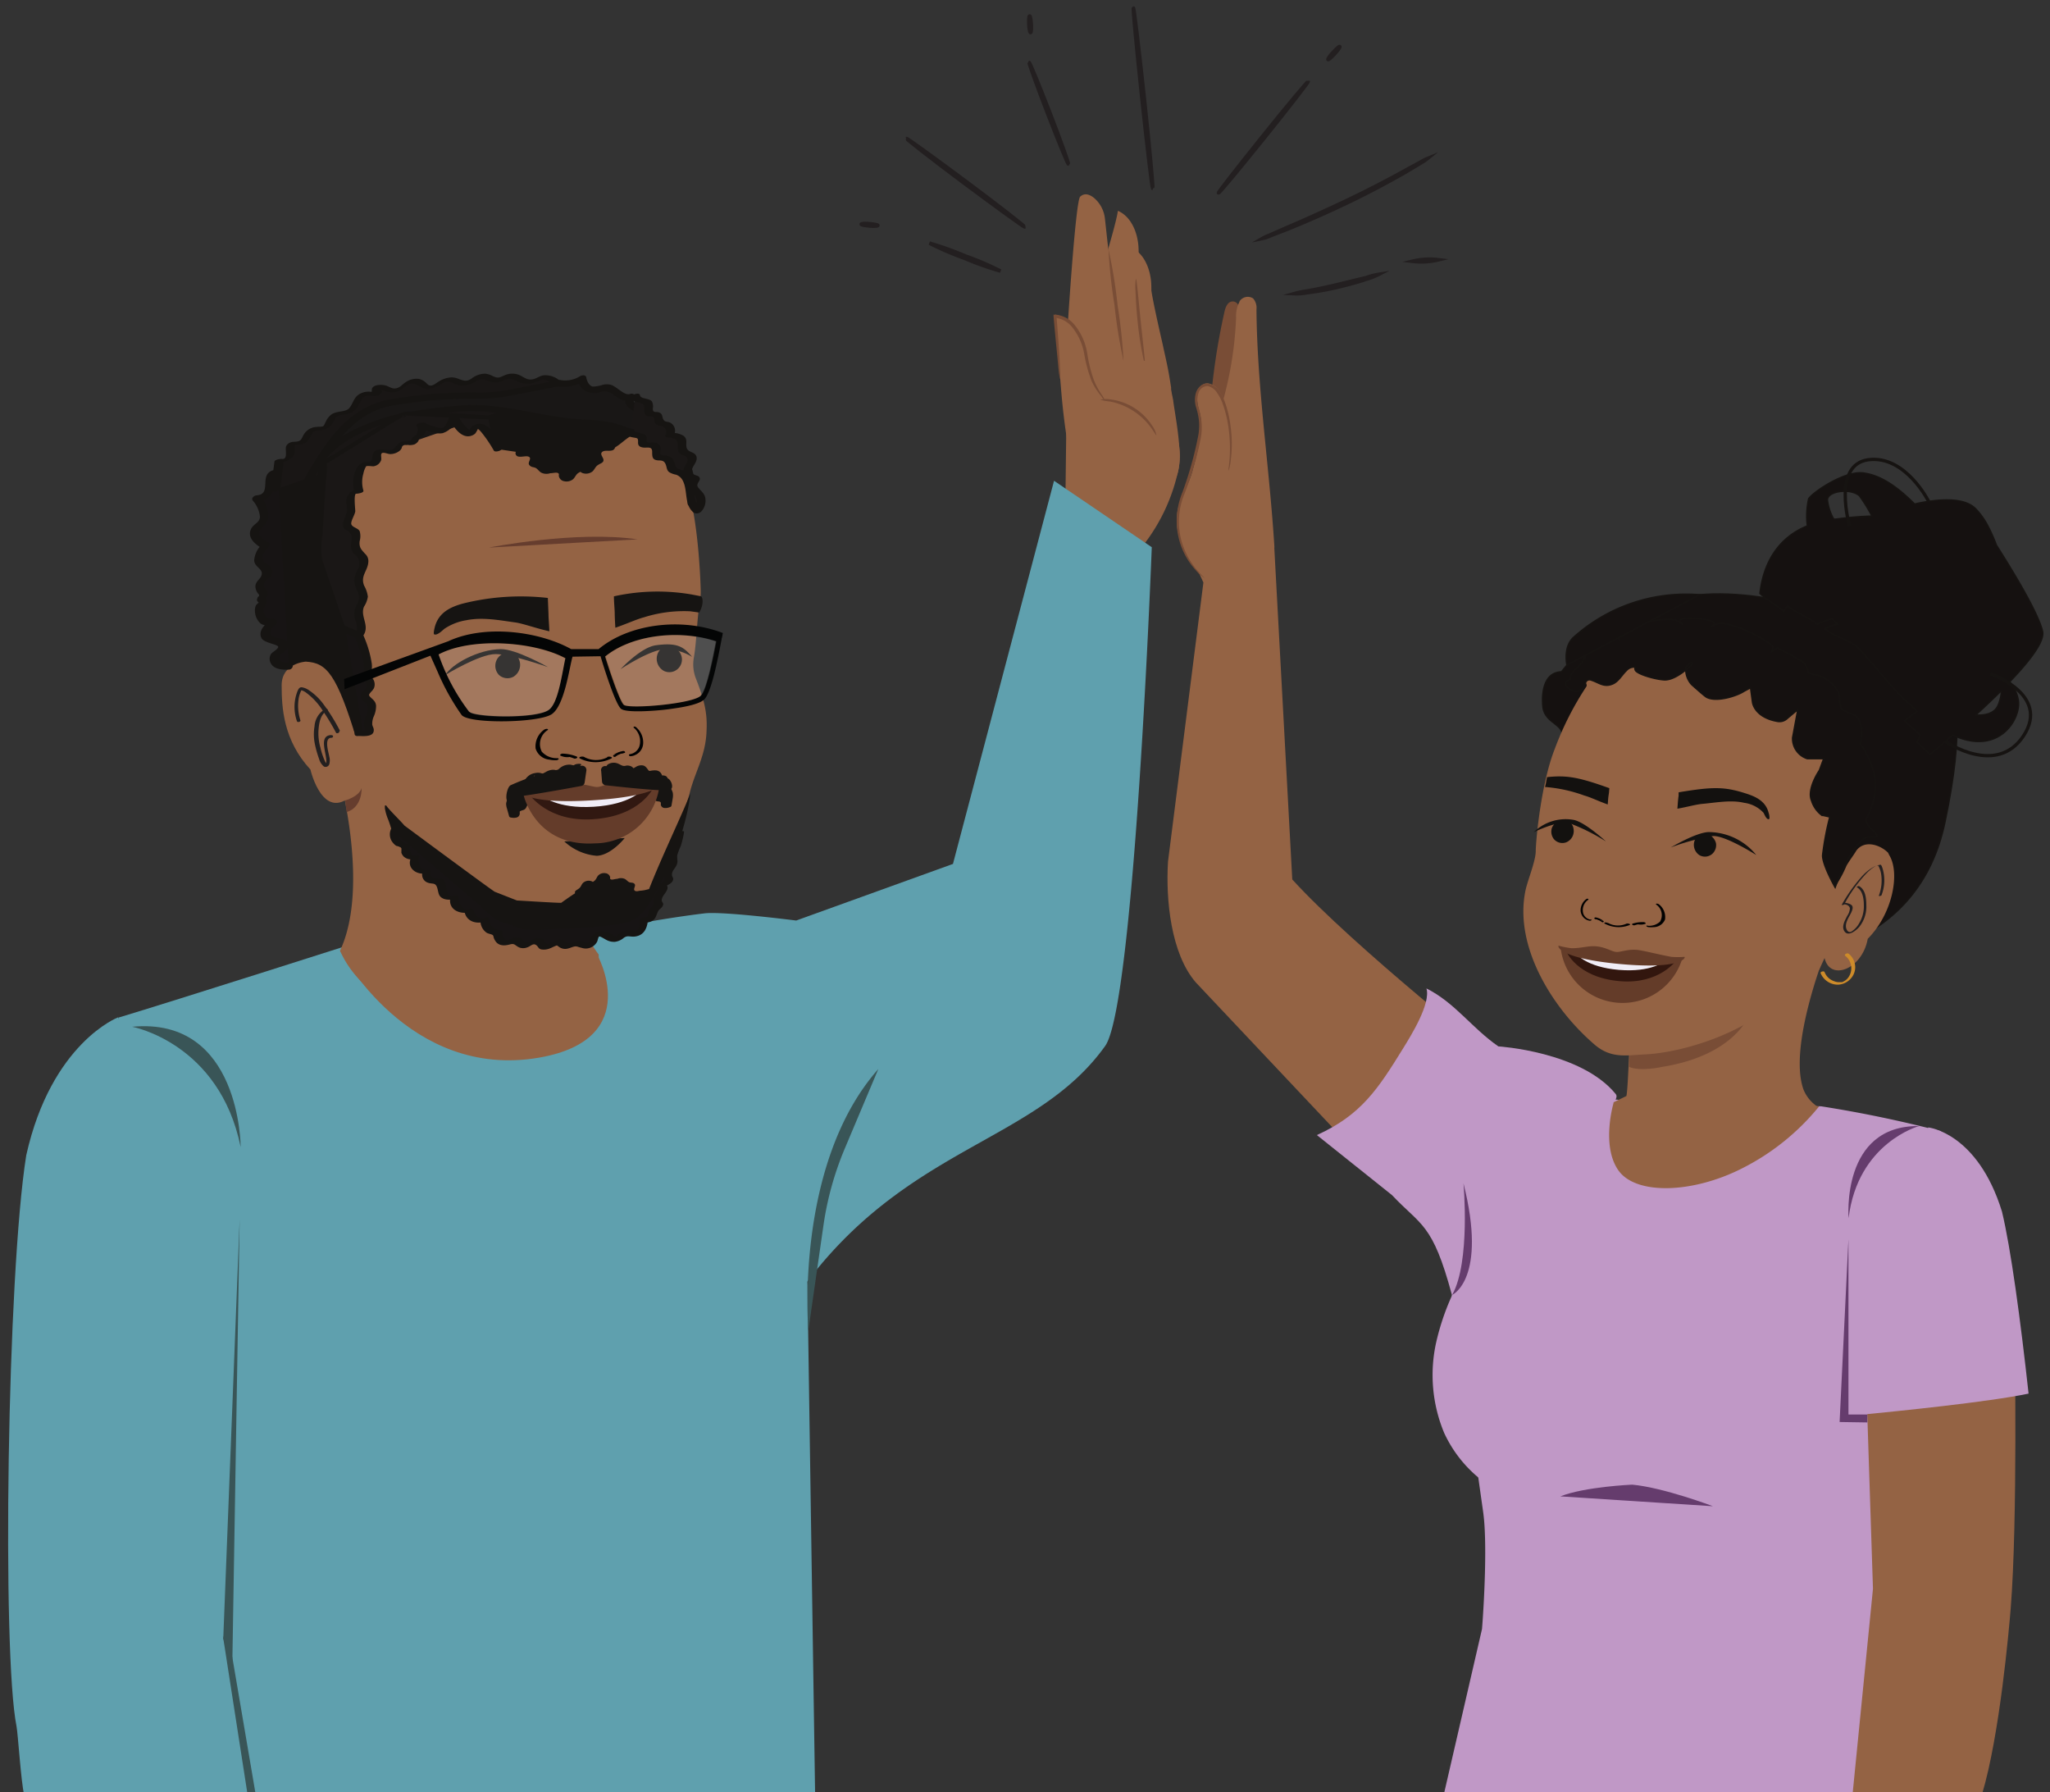 <svg xmlns="http://www.w3.org/2000/svg" viewBox="0 0 285.1 249.23"><rect x="0" y="0" width="285.1" height="249.23" fill="#333333" stroke="none"/><defs><style>.cls-1{fill:#5fa0ae;}.cls-2{fill:#946344;}.cls-3{fill:#794d36;}.cls-4,.cls-9{fill:#231f20;}.cls-4{stroke:#231f20;stroke-width:0.5px;}.cls-12,.cls-13,.cls-14,.cls-4,.cls-7{stroke-miterlimit:10;}.cls-5{fill:#c098c6;}.cls-6{fill:#395557;}.cls-12,.cls-13,.cls-7{fill:#151110;}.cls-12,.cls-13,.cls-14,.cls-7{stroke:#161311;}.cls-7{stroke-width:0.19px;}.cls-8{fill:#010101;}.cls-10{fill:#13110f;}.cls-11{fill:#cd8b2a;}.cls-12{stroke-width:0.19px;}.cls-13{stroke-width:0.2px;}.cls-14{fill:none;stroke-width:0.46px;}.cls-15{fill:#643c29;}.cls-16{fill:#32160e;}.cls-17{fill:#f1edf6;}.cls-18{fill:#653c6d;}.cls-19{fill:#161412;}.cls-20{fill:#231f1f;}.cls-21{fill:#171414;}.cls-22{fill:#191615;}.cls-23{fill:#191716;}.cls-24{fill:#663d2e;}.cls-25{fill:#1a1716;}.cls-26{fill:#040505;}.cls-27{fill:#fff;opacity:0.14;}.cls-28{fill:#643c2a;}.cls-29{fill:#311811;}</style></defs><g id="Layer_1" data-name="Layer 1"><path class="cls-1" d="M112.29,178.32l-10-45.72s-15.43-2.37-17.09-3.26-34.43,1.36-34.43,1.36S24,139.24,16.47,141.5l.22,5.43,10,102.57h86.67Z"/><g id="freepik--character-1--inject-2"><path class="cls-2" d="M163.12,55.74a6.61,6.61,0,0,1-.25-1.85c-.11-.71-.22-1.41-.35-2.11-.23-1.29-.54-2.56-.81-3.84-.17-.8-2.06-8.76-1.66-8.91a3.91,3.91,0,0,0-1.78,1.37c-1.13,1.53-.06,3.74-.53,5.58Z"/><path class="cls-2" d="M151,45.84c.44-2.82,4.07-13.7,4.47-16.53,1.85.81,2.73,3,2.86,5s-.29,4-.18,6a22.06,22.06,0,0,0,2.38,7.72,26.8,26.8,0,0,1,2.63,7.65c.33,2.69,1.91,9.75-.16,11.49"/><path class="cls-2" d="M160.1,41a15,15,0,0,0,0-1.64c-.13-2-1-4.18-2.86-5a62.41,62.41,0,0,1-1.59,6.12Z"/><path class="cls-2" d="M148.45,45.9,148.19,68l10.89,7.71a25.72,25.72,0,0,0,4.81-10.43c1.52-7.08-5.83-11.05-8.66-16.71-1.2-2.43-.34-6.55-.88-11.84-.06-.61-.46-4.31-.68-6.29a4.41,4.41,0,0,0-1.45-2.86c-.62-.52-1.35-.83-2-.23S148.45,45.9,148.45,45.9Z"/><path class="cls-2" d="M156.27,68.49a6,6,0,0,0,1.81-6,15.55,15.55,0,0,0-3.14-5.77,22,22,0,0,1-3.5-5.57c-.53-1.45-.73-3-1.36-4.46a4.51,4.51,0,0,0-3.31-2.94c.74,7.88.65,13.92,2.64,22.63"/><path class="cls-3" d="M147.37,52.7s0-.21-.07-.63-.12-1.12-.19-1.83c-.16-1.67-.38-3.81-.59-6.25l0-.24.23,0a3.85,3.85,0,0,1,2.63,1.35,8.3,8.3,0,0,1,1.85,4.19,19.63,19.63,0,0,0,.89,3.53A10.54,10.54,0,0,0,153.3,55a3,3,0,0,1,.4.83,5.6,5.6,0,0,1-.54-.74A9.37,9.37,0,0,1,151.82,53a19.45,19.45,0,0,1-1-3.58,8.17,8.17,0,0,0-1.77-4,3.51,3.51,0,0,0-2.34-1.23l.22-.22C147.34,49,147.55,52.73,147.37,52.7Z"/><path class="cls-3" d="M156.25,50.18A69.71,69.71,0,0,1,155,42.46a72.72,72.72,0,0,1-.84-7.79,67.81,67.81,0,0,1,1.26,7.74A72.33,72.33,0,0,1,156.25,50.18Z"/><path class="cls-3" d="M159.13,49.87a.84.84,0,0,1,.07.3l-.12,0a46.12,46.12,0,0,1-.87-5.51c-.17-1.61-.25-3.08-.29-4.16a6.67,6.67,0,0,1,.05-1.73c.13,0,.33,2.61.67,5.87.27,2.6.54,4.8.57,5.53h-.13C159.09,50,159.11,49.87,159.13,49.87Z"/><path class="cls-3" d="M160.83,60.54c-.06,0-.31-.46-.82-1.16a9.22,9.22,0,0,0-5.59-3.54,9.55,9.55,0,0,1-1.4-.25,3.34,3.34,0,0,1,1.44-.05,8.1,8.1,0,0,1,5.79,3.67A3.3,3.3,0,0,1,160.83,60.54Z"/></g><g id="freepik--Lines--inject-2"><path class="cls-4" d="M142.5,31.55c-.05.07-3.77-2.62-8.31-6s-8.18-6.24-8.11-6.29,3.77,2.62,8.31,6S142.56,31.48,142.5,31.55Z"/><path class="cls-4" d="M160.31,26.2c-.09,0-.76-5.59-1.5-12.52s-1.27-12.54-1.18-12.56.76,5.6,1.51,12.53S160.4,26.2,160.31,26.2Z"/><path class="cls-4" d="M148.59,22.83c-.09,0-1.37-3.1-2.88-7s-2.66-7.11-2.58-7.14,1.38,3.1,2.89,7S148.67,22.8,148.59,22.83Z"/><path class="cls-4" d="M139.14,37.69a43.51,43.51,0,0,1-5-1.78,42.94,42.94,0,0,1-4.88-2.1,44.25,44.25,0,0,1,5,1.79A41.16,41.16,0,0,1,139.14,37.69Z"/><path class="cls-4" d="M122.09,31.35c0,.09-.53.13-1.17.07s-1.16-.15-1.15-.24.53-.13,1.17-.07S122.09,31.26,122.09,31.35Z"/><path class="cls-4" d="M143.32,4.53c-.1,0-.2-.5-.23-1.14s0-1.16.1-1.17.19.51.23,1.15S143.41,4.53,143.32,4.53Z"/><path class="cls-4" d="M181.93,11.34c.07.06-2.66,3.57-6.1,7.85s-6.28,7.69-6.37,7.64,2.67-3.57,6.1-7.85S181.86,11.29,181.93,11.34Z"/><path class="cls-4" d="M186.33,6.48c.06.06-.25.52-.7,1s-.88.86-.94.8.24-.52.7-1S186.26,6.39,186.33,6.48Z"/><path class="cls-4" d="M198.51,22.05a5.75,5.75,0,0,1-.83.56c-.55.34-1.34.82-2.34,1.4-2,1.15-4.8,2.67-8,4.2s-6.1,2.77-8.25,3.64c-1.07.42-1.94.74-2.55,1a5,5,0,0,1-.95.3,5.79,5.79,0,0,1,.91-.42L179,31.63c2.12-.9,5-2.19,8.19-3.7s6-3,8-4.1l2.39-1.31A6.85,6.85,0,0,1,198.51,22.05Z"/><path class="cls-4" d="M191.74,38.15a9,9,0,0,1-1.65.65c-1,.35-2.5.77-4.12,1.15s-3.14.62-4.2.75a7.55,7.55,0,0,1-1.77.13,13,13,0,0,1,1.73-.36c1.07-.19,2.55-.48,4.17-.87s3.07-.75,4.12-1A9.17,9.17,0,0,1,191.74,38.15Z"/><path class="cls-4" d="M200.06,36.12a10.13,10.13,0,0,1-3.64.21A10.14,10.14,0,0,1,200.06,36.12Z"/></g><path class="cls-1" d="M146.59,66.85l13.59,9.24s-2.39,63.62-6.48,69.35c-9.71,13.59-27.81,13.8-42.4,34.08a34.41,34.41,0,0,0-5.85,15.42L84.88,129.19S91,127.85,98,127c2.55-.3,12.73,1,12.73,1l21.8-7.87Z"/><g id="freepik--character-2--inject-2"><path class="cls-2" d="M177.19,75.61l2.53,46.68c8.56,9.4,28.78,25.36,28.78,25.36l-9.05,24.11L166.3,136.6c-3.46-4-4.19-11.49-3.86-16.81L167.36,81l-1.66-3.64Z"/><path class="cls-3" d="M168.29,57a91,91,0,0,1,2-13.64c.14-.64.44-1.41,1.09-1.44.8-.07,1.16,1,1.23,1.78A48.17,48.17,0,0,1,171.23,60"/><path class="cls-5" d="M224.7,152.12c-4.82-5.91-16.32-6.62-16.32-6.62-3.71-2.57-6-6.05-10-8.06.63,2.1-2.14,6.55-3.24,8.33-3.48,5.63-5.82,9.27-12,12.06l10.45,8.35c4.05,4.3,5.63,3.84,8.33,13.87l.33,8.75,11.6-28.71S226.14,153.89,224.7,152.12Z"/><path class="cls-5" d="M205,174.76a34,34,0,0,0-5.24,11.78,20.92,20.92,0,0,0,1.09,12.72A17.72,17.72,0,0,0,215,209.44"/><path class="cls-2" d="M177.24,76.12c-.7-11.32-2.4-22-2.5-33.08a2,2,0,0,0-.46-1.54,1.36,1.36,0,0,0-1.9.41l0,.06a4.21,4.21,0,0,0-.47,2.2,51,51,0,0,1-3.71,17.11,95.11,95.11,0,0,0-3.47,9c-1.1,3.64.79,6.38,2.3,9.88"/><path class="cls-2" d="M168.34,81.34c-2.89-2.43-5.28-6.71-4.55-10.41.48-2.2,1.47-3.32,2.06-5.5.75-2.81,1.5-5.59,1.06-7.8a11,11,0,0,1-.48-2.54c0-.86.63-1.79,1.5-1.79a2.09,2.09,0,0,1,1.56,1c1.37,1.84,2.29,7.11,1.4,11"/><path class="cls-3" d="M170.81,65.48s.1-.59.19-1.67a20.45,20.45,0,0,0-.18-4.56,16.11,16.11,0,0,0-.76-3.06,6,6,0,0,0-.76-1.51,2.09,2.09,0,0,0-1.34-1,1.34,1.34,0,0,0-1.29,1,3.19,3.19,0,0,0,0,1.91,10,10,0,0,1,.43,2.11A8.27,8.27,0,0,1,167,60.9a45.74,45.74,0,0,1-2.22,7.64,10.14,10.14,0,0,0-.49,6.58,10.78,10.78,0,0,0,2.05,4c.71.82,1.17,1.19,1.15,1.23a1.83,1.83,0,0,1-.36-.26,8.3,8.3,0,0,1-.9-.88,10,10,0,0,1-2.2-4,10.38,10.38,0,0,1-.38-3.18,10.82,10.82,0,0,1,.8-3.6,50.47,50.47,0,0,0,2.14-7.59,7.93,7.93,0,0,0,.17-2.12,9.06,9.06,0,0,0-.41-2.06,3.52,3.52,0,0,1,0-2.13,2.08,2.08,0,0,1,.63-.89,1.38,1.38,0,0,1,1-.32,2.45,2.45,0,0,1,1.64,1.12,6.7,6.7,0,0,1,.79,1.64,15.19,15.19,0,0,1,.72,3.12,17.79,17.79,0,0,1,.06,4.61A8.7,8.7,0,0,1,171,65,1.7,1.7,0,0,1,170.81,65.48Z"/></g><path class="cls-6" d="M122.15,148.65l-4.64,11a43.41,43.41,0,0,0-3,10.81L112.42,185S110.43,161.89,122.15,148.65Z"/><path class="cls-5" d="M269.92,157.3a169.73,169.73,0,0,0-16.66-3.47l-19.74-.26L213.07,152s-9.73,20.79-10.64,26.69,1.75,16.79,1.75,16.79l2.09,14.78c.57,4,.16,12.2-.16,16.24l-5.31,23h63.8C274.48,233.48,268.38,176.84,269.92,157.3Z"/><path class="cls-2" d="M227,132.16s-.43,18.47-.81,20.24l-1.78.87.35,3.56c7.16,6.68,9,6.9,18.46,4.38l9.48-7.38a5.15,5.15,0,0,1-1.87-2.3c-2.2-6,3.1-19.27,3.1-19.27"/><path class="cls-3" d="M243.24,141.19s-2,5.55-12.08,7.16c0,0-3,.69-4.6,0l.09-2Z"/><path class="cls-7" d="M213.88,126.39c3.67-2.31,4.6-6.8,4.39-10.86-.2-3.88,3-9.64-1.7-9.71-.09,0,1.89-3.21.48-3,1-2.09-2.17-2.06-2.47-4.48-.06-.49-.51-4.81,2.57-4.93,11.89-14.76,26.5-10.67,34.73-9.08,16.15,3.13,24,4.52,18.6,30.06-3.62,17.14-20.12,21-36.51,19.51-7-.62-15.35-.83-20.24-7.41Z"/><path class="cls-7" d="M251.35,73.12c-4.07,1.65-6.12,5.17-6.59,9.4.78.79,2.51,1.71,3.3,2.5.17-.27.35-.53.54-.79.86.85,3.22,1.73,4.09,2.57.27-.14,1.1-.44,2.08-.77l.8.78a5,5,0,0,0-1.73.63c1,1,3.66,1.65,4.61,2.67,2.06,2.2,4.33,5.11,6.47,7.23a12.68,12.68,0,0,1,1.65,1.56l-1.71,1.33,2.21,2-.47.94,1.81,1.72s1.3-1.06,3.16-2.68c6.43,3,9.52-2.26,9.13-4.8a5.24,5.24,0,0,0-1.2-2.61c2.77-2.88,4.88-5.61,4.57-7-.62-2.73-4.52-9-6.42-12a23.16,23.16,0,0,0-1.19-2.68l0,0h0a10.12,10.12,0,0,0-1.73-2.41c-1.69-1.67-5.41-1.31-8.46-.63-3-3-5.13-4-7-4.3-2.63-.45-7.21,2.69-7.74,3.58A11,11,0,0,0,251.35,73.12Zm23.43,26.3c1.18-1.08,2.41-2.24,3.57-3.4a6,6,0,0,1-.45,2C277.39,99.26,276,99.49,274.78,99.42ZM258.59,68.94a22,22,0,0,1,1.74,2.82,47,47,0,0,0-5,.42l-.31,0a7.1,7.1,0,0,1-.87-2.68C254.18,68.28,257.33,67.84,258.59,68.94Z"/><path class="cls-2" d="M225.84,93a1.15,1.15,0,0,1-.14.17l.13-.07Zm-5,.69v.08l.24-.17C221.13,93.47,220.89,93.66,220.89,93.66ZM253,134.84l.75-1.63c.74,3.27,5.24,1.61,6-2.67,3.5-3.52,4.51-9.18,3-11.62l-.17-.35c-1.12-1.12-3.29-1.82-4.42-.28-.4.68-1,1.43-1.37,2.11a15.88,15.88,0,0,1-1.65,3s3.07-7.5,3.34-9.42.64-6.67-2.55-9.71c0,0-3.72-4.41-5.09-6.57l-.53-.25c-.33,0-.56,0-.89,0,0-.1.12-.19.14-.39a3.61,3.61,0,0,1-1.44,0c.12-.09.35-.17.36-.27a5.93,5.93,0,0,1-1.33-.12c.12-.09.36-.28.37-.38-.57.16-.89-.07-1.33-.11a.81.81,0,0,0,.26-.39,3,3,0,0,1-1.33,0c.12-.09.24-.28.36-.37-.57.15-.88-.08-1.32-.12-.11,0,.24-.18.25-.28a4.2,4.2,0,0,1-1.12,0c0-.1.24-.18.25-.28a3.41,3.41,0,0,1-1.43-.13l.36-.38a1.55,1.55,0,0,1-1.34.09c.12-.09.36-.27.37-.38a2.2,2.2,0,0,1-1.79,0c.11,0,.36-.27.37-.37a2.18,2.18,0,0,1-1.57.16c.12-.09.24-.28.48-.47a2.23,2.23,0,0,1-2.12.12c.11,0,.25-.28.26-.38-.48.36.39-.07-.15-.22,0,0-1.31.3-1.3.19-.47.27,1.32-1.61.77-1.66.12-.2-3.19-.09-2.95-.28-.59.36-.46.16-1.11,0,0,0-2.4,1-2.28.92-.6.46-.81,0-1.46-.15.11-.09.36.46.48.37-.48.37-.29-.13-.84-.17,0-.11-1.75-.82-1.74-.92-.58.25-.4.31-1.07.25,0-.1-.51,1.08-.39,1-.48.37-.43,0-1-.11l-.58.33c-.6.45.18.3-.47.14,0-.07,2.46.54,2.57.41a3.83,3.83,0,0,1-1.47.5c0-.1.13-.29.14-.39a2.23,2.23,0,0,1-1.82.45c.11,0,.24-.18.25-.28a1.73,1.73,0,0,1-1.92.34v0a3.53,3.53,0,0,1-1.61.59.46.46,0,0,1,.26-.39l-.44,0c-.63.76,1.95.53,1.64,1.52a42.59,42.59,0,0,0-4.4,8.66c-1.91,4.79-2.63,12.6-2.66,14.23,0,1.42-1.13,4.06-1.43,5.51-1.62,7.84,3.83,16.45,9.6,21.4,2.3,2,4.48,1.49,6.94,1.38,5-.23,12.75-2.59,17.51-6.6"/><path class="cls-8" d="M223.64,128.34a2.85,2.85,0,0,0,2.55.1c.17-.08.69.06.45.18a4.06,4.06,0,0,1-3.46-.19c-.09-.05-.07-.12,0-.15a.7.7,0,0,1,.41.06"/><path class="cls-8" d="M227,128.45a4.56,4.56,0,0,1,1.6-.23.51.51,0,0,1,.24.1.08.08,0,0,1,0,.13,1.86,1.86,0,0,1-.88.1c-.09,0-.21,0-.25-.12s.05-.12.12-.11a1.32,1.32,0,0,0,.71-.09,2.28,2.28,0,0,0,.22.22,4,4,0,0,0-1.43.21.38.38,0,0,1-.29-.06c-.05,0-.11-.12,0-.15"/><path class="cls-8" d="M229.11,128.72a2.21,2.21,0,0,0,1.76-.57,1.78,1.78,0,0,0-.54-2.37c-.08-.06,0-.12.06-.13a.56.56,0,0,1,.33.1,2.25,2.25,0,0,1,.84,2.11,1.73,1.73,0,0,1-1.58,1.06,4.1,4.1,0,0,1-.7,0,.49.49,0,0,1-.31-.13c0-.08.05-.1.14-.1"/><path class="cls-8" d="M222.51,127.92a.08.08,0,0,0-.07-.12.78.78,0,0,1-.47-.21l-.19.18a2.39,2.39,0,0,1,1,.44.17.17,0,0,0,.2,0c.05,0,.1-.1,0-.14"/><path class="cls-8" d="M223,128.06a2.48,2.48,0,0,0-1.07-.49.22.22,0,0,0-.18.06.08.08,0,0,0,0,.12"/><path class="cls-8" d="M221.19,127.87a1.28,1.28,0,0,1-1-.84,1.74,1.74,0,0,1,.68-1.91.07.07,0,0,0,0-.13.25.25,0,0,0-.22,0,1.94,1.94,0,0,0-.83,1.6,1.5,1.5,0,0,0,1.27,1.44c.06,0,.18,0,.22-.08s0-.11-.08-.12"/><path class="cls-9" d="M256.58,125.57a19.73,19.73,0,0,1,3.05-4.19,6.65,6.65,0,0,1,1-.83,2.47,2.47,0,0,1,.36-.19l.11,0,.11,0h.06s0,0,0,0h0c.05,0,0,0,0,0l-.06,0a3.5,3.5,0,0,1,.39,1.08,5.94,5.94,0,0,1-.31,3.12c0,.08.34,0,.37-.06a5.7,5.7,0,0,0,.17-3.69c-.05-.14-.12-.44-.25-.54s-.11,0-.18,0a2.41,2.41,0,0,0-.91.32,6.68,6.68,0,0,0-1.61,1.34,22,22,0,0,0-2.75,3.89c0,.06.31,0,.37-.06Z"/><path class="cls-10" d="M215.15,108.06c2.73-.29,4.39,0,8.66,1.53v.1c-.06.58,0,.26-.09.84s-.08.89-.13,1.33c-1.39-.5-2.37-1-3.28-1.25a20.44,20.44,0,0,0-5.44-1.18C215,109,215.06,108.52,215.15,108.06Z"/><path class="cls-10" d="M233.45,110.27c0,.58,0,.26-.06.84s-.07.89-.11,1.34c1.46-.26,2.52-.58,3.45-.67,1.86-.16,4-.59,5.82-.15a4.44,4.44,0,0,1,2.7,1.38c.15.23.41,1,.77.89.15-.05,0-.79-.05-.86-.36-1.49-1.55-2.19-3.05-2.67-3.06-1-4.64-1-9.46-.2"/><path class="cls-11" d="M256.6,132.89a2.19,2.19,0,0,1,.47,3,1.73,1.73,0,0,1-.58.53,1.87,1.87,0,0,1-.32.15l-.19,0-.16,0a1.78,1.78,0,0,1-.75-.14,2.14,2.14,0,0,1-1.32-1.26c-.09-.21-.63-.05-.55.15a2.6,2.6,0,0,0,2.41,1.6,2.51,2.51,0,0,0,1.72-.78,2.36,2.36,0,0,0,.68-1.61,2.44,2.44,0,0,0-.9-1.91.33.33,0,0,0-.37,0c-.06,0-.24.16-.14.25Z"/><path class="cls-9" d="M256.27,125.72c.36,0,.91.12,1,.58a2,2,0,0,1-.34,1c-.33.65-.91,1.57-.37,2.26s1.6-.2,2-.66a4.49,4.49,0,0,0,1-2.68c0-1,0-2.43-1-3-.1-.05-.4.11-.35.13.85.47,1,1.64,1,2.51a4.49,4.49,0,0,1-.61,2.45,3.18,3.18,0,0,1-1.11,1.22c-.38.21-.65-.12-.74-.48-.18-.74.39-1.5.69-2.12.12-.27.3-.64.17-.93s-.7-.44-1.05-.47c-.08,0-.43.13-.24.15Z"/><path class="cls-10" d="M218.2,114.25a1.66,1.66,0,0,0-1.82.16,1.59,1.59,0,0,0-.55.71,1.68,1.68,0,0,0,.26,1.54,1.54,1.54,0,0,0,1.74.46,1.69,1.69,0,0,0,1-1.9,1.46,1.46,0,0,0-.63-1"/><path class="cls-10" d="M223.34,117s-2.92-2.71-4.51-3a6.35,6.35,0,0,0-5.53,1.72s3.27-1.63,4.9-1.28A27.23,27.23,0,0,1,223.34,117Z"/><path class="cls-10" d="M236.46,116a1.68,1.68,0,0,1,1.77.48,1.71,1.71,0,0,1,.42.79,1.64,1.64,0,0,1-.53,1.47,1.54,1.54,0,0,1-1.79.16,1.72,1.72,0,0,1-.66-2,1.54,1.54,0,0,1,.79-.85"/><path class="cls-10" d="M232.36,117.84s3.56-2.12,5.29-2.14a8.58,8.58,0,0,1,6.6,3.19s-4.24-2.7-6-2.64A30.05,30.05,0,0,0,232.36,117.84Z"/><path class="cls-12" d="M220.52,94.91c-.67,2.75-4.25.06-2.12-.44-.13-1.37,1.83-1.76,1.89-3.14l.12.23s.19-1.65.78-2,3.18-1.39,3.18-1.39l.7.64s-.23-.61.18-.9,4.82-2.13,7.49-1.72l.26,0,1.07.68,0,0,0,0c-.18-.14-.58-.46-.34-.68a1,1,0,0,1,.51-.18,9.72,9.72,0,0,1,1.64,0h0l.19,0h.18a10.39,10.39,0,0,1,1.61.3,1,1,0,0,1,.48.27c.2.25-.25.5-.46.6l-.05,0h.05l1.16-.49h.27c2.7.07,6.71,2.64,7.07,3s0,.88,0,.92l.8-.51a38.94,38.94,0,0,1,3.63,2,2.89,2.89,0,0,1,.68,1.42,3.31,3.31,0,0,0,1.31.36,5.22,5.22,0,0,1,2.77,2.18c.42.74.19,1.38.37,2h0c.11.35.16.59.16.59l1.84.79c1.45.87.8,4,.8,4,2.65,3.92,2.52,7,.89,10.28-.62,1.25,2.95,2.87.59,2.62s-5,7.06-5,7.06-1.77-3.1-1.75-4.47a39.47,39.47,0,0,1,1-5.33l-1.14-.26a4,4,0,0,1-1.39-2c-.71-1.62,1.08-4.22,1.08-4.22l.6-1.62-2.27,0a2.94,2.94,0,0,1-2.05-2.93l.72-3.89-1.43,1.2a1.58,1.58,0,0,1-1.3.45c-3.35-.55-3.57-2.69-3.57-2.69l-.27-2-.91.49c-1,.66-3.84,1.56-5.19.83-.36-.19-1.81-1.53-2.05-1.72a3.1,3.1,0,0,1-.84-2.47c.14-.12.28-.27.42-.39.53-.48.74-.24.21.24-.91.83-2.43,2-3.67,1.92s-3.74-.78-4-1.36c-.18-.39.21-.4-.23-.42a1.44,1.44,0,0,0-1,.49c-.63.6-1.1,1.53-1.94,1.87-1.22.5-1.87-.21-3-.56A.56.56,0,0,0,220.52,94.91Z"/><path class="cls-13" d="M217.92,92.49s-.59-2.61,1-3.94a23.38,23.38,0,0,1,17.44-5.85Z"/><path class="cls-14" d="M270.58,103.12s7.1,4.91,10.85-.82-4.62-8.61-4.62-8.61"/><path class="cls-14" d="M268.25,69.77s-3.21-6.47-8.36-5.85-2.67,9.21-2.67,9.21"/><path class="cls-2" d="M224.43,153.27s-1.79,5.91.61,9.42,10.31,3.29,17.24-.23A32.77,32.77,0,0,0,253,153.83Z"/><path class="cls-15" d="M225.45,133.14c3.22.28,8.45.33,8.45.33A8.67,8.67,0,0,1,217.07,132S222.24,132.87,225.45,133.14Z"/><path class="cls-16" d="M225.42,133.14c1.53.13,7.71.39,7.71.39s-2.34,3.38-7.87,2.9c-6-.51-7.44-4.17-7.44-4.17Z"/><path class="cls-17" d="M225.34,133.38c1.52.13,6.19.26,6.19.26s-1.82,1.61-6.4,1.22-5.89-2.23-5.89-2.23Z"/><path class="cls-15" d="M216.78,131.5a11.19,11.19,0,0,0,1.79.35c1.27,0,2.1-.28,3-.28,1.57,0,2.51.74,3.19.8s1.73-.5,3.28-.24c.91.15,3.14.7,4.4.92a11.21,11.21,0,0,0,1.82,0c.22.08-.36,1.78-8.91,1S216.55,131.54,216.78,131.5Z"/><path class="cls-18" d="M238.22,209.44s-6.82-2.59-11.22-3c0,0-6.58.28-10,1.63"/><path class="cls-1" d="M30.52,233l3.91-44.69-18-46.85S7.15,145,3.65,160.64C1,177.25.26,229.85,2.3,240.06c.19.94.63,7.79,1.05,9.44H32.6Z"/><path class="cls-6" d="M18.38,142.77S30.51,145,33.47,159.5C33.47,159.5,33.48,141.35,18.38,142.77Z"/><polygon class="cls-6" points="33.33 169.54 31.05 227.81 32.29 232.53 33.33 169.54"/><polygon class="cls-6" points="35.54 249.41 32.3 230.39 31 227.47 34.41 249.41 35.54 249.41"/><path class="cls-18" d="M203.53,164.54s1,10.92-1.57,15.51C202,180.05,206.88,177.81,203.53,164.54Z"/><path class="cls-2" d="M279.63,223.71c1-12.46.56-37.35.56-37.35l-20.8,1.19,1.09,33.37-2.84,28.58h18C278.11,241.35,279.42,226.32,279.63,223.71Z"/><path class="cls-18" d="M266.89,156.58s-8.52,2.3-9.8,12.8C257.09,169.38,256,156.44,266.89,156.58Z"/><path class="cls-5" d="M278.42,168.47c-3.4-11-10.25-11.7-10.25-11.7L258.08,190l1.13,6.68c4.25-.41,17.47-1.74,22.91-2.9C281,183.54,279.65,173.56,278.42,168.47Z"/><polyline class="cls-18" points="257.07 172.29 257.07 196.69 259.69 196.69 259.69 197.79 255.84 197.73"/><path class="cls-2" d="M82.33,136.1a14.15,14.15,0,0,1-3.19,3.63,14.4,14.4,0,0,1-5.42,2.39l-2.19.43a19.14,19.14,0,0,1-4.72.31l-3.91-.24a21.35,21.35,0,0,1-2.17-.43c-5.8-1.54-11.17-4.82-13.44-10,4.23-9-.22-24.77-.22-24.77L82.17,114s2,14.21.08,14.51.82,4,1,4.19A5.18,5.18,0,0,1,82.33,136.1Z"/><path class="cls-2" d="M73.15,127.81l11.21-1.14L89.9,125c.57,0,2.68-6,3-6.71a48.51,48.51,0,0,0,3-7.93c.62-2.7,2.14-5.09,2.34-8.3.14-2.35,0-4-1.45-7.69a5.39,5.39,0,0,1-.28-3c.37-2.21.38-4.77.81-7.74a6.61,6.61,0,0,0,.13-1.6s-.27-12.23-2.75-16.45A13.16,13.16,0,0,0,85.59,59c-3.26-.62-12.69.56-12.69.56L59.72,57.05l-10.78,7.7L44.15,78.61,46,94.24l2.57,13.89"/><path class="cls-19" d="M49,93.26c.14,1.21,2.05,7.15,2.26,8.33l-6.27.28c-2.16-4-4.74-8.77-5.53-9.83-1.24-1.67-.35-10.48-.63-13.65l-.06-.69c-.27-3,2.33-8.06,6.95-13.44,8.58-10,8.07-9.35,22.48-9.27.9,0,1.81,0,2.69.12,8.34.68,16.76.83,22.47,7.39,4.13,4.74,2.19,1.35,2.1,4.85-.67-6.84-1.88-4.69-2.64-5.45-4.45-4.44-6.17.73-8.22.56A6.65,6.65,0,0,0,81.3,63a16.2,16.2,0,0,1-6.07.27c-1.59-.13-5.64-.77-6-.82-1.11-.67-.46-4.85-2.44-5-4.59-.37-11,.14-12.81,3.21C52.53,63.11,45.43,65,46.75,72"/><path class="cls-19" d="M88,124.05a.57.57,0,0,1-.22-.07c-1.24-.71-1.36-1.15-2-1.26a5,5,0,0,0-.64-.1c-1.7-.13-2.74-.24-7.08,2.91-.09.06-6.06-.32-6.17-.32L68.81,124c-.53-.29-12.58-9.22-12.58-9.22-.2-.31-2.41-2.47-2.51-2.78l-.11,0-.08,0V112a2.77,2.77,0,0,0,0,.41A6.93,6.93,0,0,0,54,114c.32.84.53,1.69.82,2.53a9.4,9.4,0,0,0,.34.88c1.35.73,10.31,10.67,15.2,12.72a21.26,21.26,0,0,0,3.89.33,38.82,38.82,0,0,0,14.25-1.88,4.31,4.31,0,0,0,2.6-2.58c1.22-3.38,4.43-10.67,4.9-15.64-1.15,2.93-4.07,9-5.73,13.26a14.74,14.74,0,0,1-2,.4"/><path class="cls-2" d="M49.46,110.06C45,114.94,43.17,107,43.17,107c-3.76-4.07-4-8.6-4-11.71S42.53,92,42.53,92c2.92.17,4.29,1.65,7.21,11.29"/><path class="cls-19" d="M39.5,92s-3.79-10-2.19-20.37S49.56,55.75,54.92,54.53s24.8-.42,29.64,1.45S96.2,58.63,96.25,70.82c0,0-.32-11.68-13.61-11-4.71.24-17.26-2.18-23.67-2.15-2.65,0-11,7.13-12,8.7-2.38,3.58,4.19,11,.41,22.18-1.25,3.69-3.76-2.46-5.48,0S39.5,92,39.5,92Z"/><path class="cls-20" d="M47.28,101.62a25.61,25.61,0,0,0-2.52-4A8.11,8.11,0,0,0,43,96a2.39,2.39,0,0,0-1-.43c-.35-.05-.49.23-.62.52a6,6,0,0,0-.08,4.2c.06.21.55.08.48-.13a6.45,6.45,0,0,1-.2-3.26,4.31,4.31,0,0,1,.29-.83l.12-.21,0,0-.23.1s0,0,0,0,0,0,.11,0a2.19,2.19,0,0,1,.6.28,9.1,9.1,0,0,1,2.35,2.48,30.85,30.85,0,0,1,1.91,3.16c.1.19.56,0,.45-.21Z"/><path class="cls-20" d="M46.13,102.21c-2,0-.56,2.82-.76,3.87a1,1,0,0,0,0,.16s0,.05,0,.05l.13,0,0,0s-.13-.16-.15-.18a2.74,2.74,0,0,1-.19-.34,9.47,9.47,0,0,1-.6-1.82,7.18,7.18,0,0,1-.27-2.34c.06-.93.23-2.28,1.17-2.74.29-.15,0-.42-.22-.29A3,3,0,0,0,43.74,101a6.77,6.77,0,0,0,0,2.2,14.36,14.36,0,0,0,.63,2.31,2.11,2.11,0,0,0,.67,1.07.54.54,0,0,0,.75-.3,2,2,0,0,0,0-1.09c-.09-.58-.76-2.59.29-2.6.28,0,.37-.37,0-.36Z"/><path class="cls-19" d="M71.39,90.85a1.85,1.85,0,0,0-2,3,1.76,1.76,0,0,0,2,.26,1.93,1.93,0,0,0,.84-2.29,1.7,1.7,0,0,0-.85-1"/><path class="cls-19" d="M92.17,90.05a1.89,1.89,0,0,1,2,.28,1.75,1.75,0,0,1,.22,2.55,1.74,1.74,0,0,1-2,.44,1.92,1.92,0,0,1-1-2.19,1.74,1.74,0,0,1,.77-1.08"/><path class="cls-19" d="M86.3,93.05s2.77-3,4.88-3.32c3.08-.43,3.91.24,5.07,1.61a6.8,6.8,0,0,0-4.26-1C89.92,90.65,86.3,93.05,86.3,93.05Z"/><path class="cls-19" d="M76.21,92.76s-4.47-2.55-6.6-2.5c-3.12.06-6.74,2.06-7.67,3.59,0,0,4.76-2.92,7-2.9S76.21,92.76,76.21,92.76Z"/><path class="cls-19" d="M76.19,83.14l.09,2.23c0,.56.11,1.85.12,2.41-1.79-.4-3.43-1-4.59-1.21-2.29-.31-4.65-.79-6.94-.33a7.63,7.63,0,0,0-3,1.15c-.28.19-1,1-1.48.82-.18-.08.08-1,.1-1.1.53-1.86,2-2.68,3.94-3.2a33.23,33.23,0,0,1,11.72-.77"/><path class="cls-19" d="M97.48,82.91l-1.3-.25a28,28,0,0,0-10.8.26c0,.74.08,1.48.11,2.22,0,.56.05,1.58.09,2.15,1.61-.56,3-1.2,4-1.46A18.34,18.34,0,0,1,96,85l1.24.17C97.88,84.12,97.78,83.06,97.48,82.91Z"/><path class="cls-19" d="M78.48,117l8.4-.47S85,118.92,83,119A7.55,7.55,0,0,1,78.48,117Z"/><path class="cls-8" d="M84.45,105.31a3.43,3.43,0,0,1-3.22-.06c-.21-.12-.88,0-.59.21a4.88,4.88,0,0,0,4.39,0c.11-.07.09-.16-.06-.21a.82.82,0,0,0-.52,0"/><path class="cls-8" d="M80.24,105.21a5.73,5.73,0,0,0-2-.42.44.44,0,0,0-.29.11c-.06.06-.07.13,0,.17a2.17,2.17,0,0,0,1.1.21.45.45,0,0,0,.33-.15c.05-.1-.06-.16-.15-.15a1.69,1.69,0,0,1-.89-.17l-.29.28a4.9,4.9,0,0,1,1.79.38.41.41,0,0,0,.36-.06c.08,0,.15-.15,0-.2"/><path class="cls-8" d="M77.53,105.42a2.73,2.73,0,0,1-2.18-.9,2.3,2.3,0,0,1,.82-3c.11-.07,0-.15-.07-.17a.68.68,0,0,0-.42.11,2.83,2.83,0,0,0-1.19,2.63,2.22,2.22,0,0,0,1.92,1.54,3.83,3.83,0,0,0,.89.08.54.54,0,0,0,.4-.15c0-.1-.06-.13-.17-.13"/><path class="cls-8" d="M85.9,104.83a.11.11,0,0,1,.09-.16.92.92,0,0,0,.62-.23c.07.08.14.17.22.25a2.67,2.67,0,0,0-1.23.52.25.25,0,0,1-.26,0c-.06-.05-.12-.15,0-.2"/><path class="cls-8" d="M85.3,105a3,3,0,0,1,1.38-.57.26.26,0,0,1,.22.09.11.11,0,0,1,0,.16"/><path class="cls-8" d="M87.57,104.87a1.65,1.65,0,0,0,1.34-1.06,2.46,2.46,0,0,0-.74-2.6.09.09,0,0,1,0-.17.3.3,0,0,1,.28.07,2.76,2.76,0,0,1,1,2.2A1.85,1.85,0,0,1,88.3,105a1.6,1.6,0,0,1-.57.15.27.27,0,0,1-.26-.11c0-.1,0-.15.1-.15"/><path class="cls-19" d="M71.33,110.15a2.46,2.46,0,0,0-.94,1.59,2.19,2.19,0,0,0,.11.67l.28,1a.29.29,0,0,0,.3.27,1.69,1.69,0,0,0,.74,0,.58.58,0,0,0,.46-.51c0-.1,0-.21,0-.3s.32-.18.51-.24c.47-.15.53-.77.72-1.22a2.54,2.54,0,0,1,1.46-1.3,5.48,5.48,0,0,0,.93-.41.94.94,0,0,0,.47-.84"/><path class="cls-19" d="M92.47,108.77a2.55,2.55,0,0,1,1.1,1.48,2.3,2.3,0,0,1,0,.69l-.17,1a.37.37,0,0,1-.07.2.38.38,0,0,1-.2.1,1.51,1.51,0,0,1-.72.11.55.55,0,0,1-.51-.46.92.92,0,0,0,0-.29c-.09-.18-.35-.15-.54-.19-.48-.1-.61-.71-.84-1.14a2.54,2.54,0,0,0-1.59-1.15,4.68,4.68,0,0,1-1-.31.93.93,0,0,1-.56-.78"/><path class="cls-19" d="M85.27,61.6a3,3,0,0,0-1.4-.38l-.55-.13c-1.59.08-3.17.21-4.75.39a3.47,3.47,0,0,0-1.14.27l-.11.06c-1.17,0-2.35.08-3.53.16l-.52.17a3.27,3.27,0,0,0-1.35.49.46.46,0,0,0,.16.85c.49.12,1.19-.18,1.53.07s-.28.77,0,1.11.58.26.87.4.47.47.79.66a1.63,1.63,0,0,0,1.25.08c.45,0,1-.21,1.19.08a.47.47,0,0,1,0,.26.9.9,0,0,0,.73.77,1.46,1.46,0,0,0,1.24-.26c.29-.25.38-.61.7-.85.1-.07.22-.13.34-.2a1,1,0,0,0,.43.22,1.46,1.46,0,0,0,1.24-.26c.29-.25.38-.61.7-.85s.69-.31.81-.57c.19-.42-.53-.9-.19-1.26s1-.08,1.51-.28A.56.56,0,0,0,85.27,61.6Z"/><path class="cls-19" d="M79,126.16a2.35,2.35,0,0,0,1.15.22l.45.07q1.92-.26,3.81-.63a2.7,2.7,0,0,0,.91-.29l.08,0c.94-.1,1.89-.22,2.83-.36l.42-.18a2.59,2.59,0,0,0,1.06-.48.37.37,0,0,0-.19-.67c-.4-.07-1,.22-1.25,0s.18-.64,0-.9-.49-.17-.73-.26-.41-.35-.68-.48a1.34,1.34,0,0,0-1,0c-.36,0-.82.24-1,0a.34.34,0,0,1,0-.2.73.73,0,0,0-.64-.58,1.16,1.16,0,0,0-1,.29c-.22.22-.27.52-.51.73a2.48,2.48,0,0,1-.26.19.93.93,0,0,0-.37-.15,1.18,1.18,0,0,0-1,.29c-.22.22-.27.52-.51.73s-.53.29-.61.51.48.69.23,1-.84.13-1.21.32A.46.46,0,0,0,79,126.16Z"/><path class="cls-21" d="M40.15,92.64a3,3,0,0,1-1.42-.19,1,1,0,0,1-.6-1.17c.26-.72,1.52-1,1.38-1.7-.68-.69-2.15-.28-2.58-1.15-.34-.71.38-1.45,1-1.9-.51-.41-.34,0-1-.13s-1.13-1.61-.81-2.18.62-.17.32-.85c-.51-.12.56-.64.15-1A1.2,1.2,0,0,1,36.22,81c.3-.56,1.19-.83,1.13-1.46s-.77-.71-1.12-1.12c-.66-.75.05-1.88.73-2.6a3.67,3.67,0,0,1-1.23-.94,1.27,1.27,0,0,1-.1-1.46,6.06,6.06,0,0,1,.74-.6c1-.9.21-2.49-.57-3.54a1.88,1.88,0,0,0,1.83-1.7,6.15,6.15,0,0,1,0-1.29c.13-.42.69-.74,1-.43"/><path class="cls-19" d="M40.2,92.18c-1,0-1.9-.37-.94-1.36.15-.16.36-.26.51-.43a1,1,0,0,0,.31-1c-.16-.35-.74-.52-1.07-.61a7.45,7.45,0,0,1-.82-.17c-1-.42-.47-1.28.17-1.76a.4.4,0,0,0,0-.65c-.47-.32-.64-.1-1.07-.24a1.09,1.09,0,0,1-.62-.89c-.1-.51.08-.58.28-1s.23-.47,0-1-.19.34,0,.06a1.46,1.46,0,0,0,.28-.46c.15-.79-1-.81-.32-1.84.26-.41.79-.52.92-1.06a1,1,0,0,0-.34-1.07c-.19-.19-.51-.28-.68-.49-.69-.84.07-1.65.58-2.23a.38.38,0,0,0-.05-.55,3.38,3.38,0,0,1-1.15-.86c-.42-.63.12-1,.51-1.5a2.23,2.23,0,0,0,.61-1,4.21,4.21,0,0,0-1.05-3l-.58.73a2.72,2.72,0,0,0,1.9-.9,2.37,2.37,0,0,0,.51-.9c.06-.22.2-1.64,0-1.72.48.27,1.49-.38.9-.72a1.32,1.32,0,0,0-1.62.16c-1,.9.24,3-1.64,3.15-.31,0-.85.35-.58.73a4,4,0,0,1,1,2.23c0,.86-.89,1-1.23,1.71-.6,1.21.59,2.17,1.52,2.7l0-.55a3.42,3.42,0,0,0-1.09,2.2c0,.9,1.08,1.13,1.06,1.86s-.89,1-.89,1.8a1.71,1.71,0,0,0,.25.82c.09.16.27.28.27.42s-.19.2-.21.29-.14.27-.07.45.29.39.34.08c0,.12-.45.43-.52.59a1.7,1.7,0,0,0-.12.83,2.36,2.36,0,0,0,.77,1.66,1.37,1.37,0,0,0,.68.25c.25,0,.56,0,.58,0l.05-.65c-.71.54-1.7,1.47-1.16,2.46.35.65,2.31.86,2.31,1.19s-.75.67-1,1A1.25,1.25,0,0,0,37.56,92c.35,1.07,1.63,1.14,2.55,1.12.69,0,.89-.94.09-.92Z"/><path class="cls-22" d="M38.44,68c.08-.59.39-3.38.48-4a1.29,1.29,0,0,0,1.59-1.22c0-.39-.17-.87.13-1.12s.77,0,1.17,0c.88-.12.89-1.57,1.69-2,.51-.23,1.14,0,1.65-.16.78-.32.81-1.54,1.56-1.93.51-.28,1.17-.05,1.72-.25,1.19-.43,1.25-2.54,2.51-2.66.46,0,.91.24,1.37.16.82-.14-.48-.9.33-1.08s1.4.58,2.17.6c1.23,0,2.1-1.81,3.28-1.44.51.17.82.7,1.33.89,1.16.42,2.2-1.3,3.43-1.11.62.1,1.1.66,1.73.69,1,0,1.61-1.2,2.58-1.21.78,0,1.41.8,2.18.7.54-.08.93-.58,1.45-.7.9-.21,1.67.75,2.58.86a5.2,5.2,0,0,0,2.21-.65c.73-.24,2.5,1.09,2.59,1.86"/><path class="cls-19" d="M39,67.89c.18-1.32.3-2.65.48-4l-1,.37a2.51,2.51,0,0,0,1.81-.39,1.73,1.73,0,0,0,.61-.65c.14-.27,0-1.21.17-1.36a6.63,6.63,0,0,1,.85-.07,1.83,1.83,0,0,0,.69-.33,2.06,2.06,0,0,0,.48-.61c.37-.6.33-.91,1.1-1a2.79,2.79,0,0,0,1.68-.52,3,3,0,0,0,.53-.74c.24-.4.28-.6.71-.8a3.47,3.47,0,0,1,.9-.16,2.41,2.41,0,0,0,1.57-.87c.54-.65.65-1.74,1.61-1.74.52,0,1.25.21,1.7-.22.16-.15.22-.19.23-.41s-.1-.19-.11-.26c-.06-.41-.3-.13,0,0a3,3,0,0,0,2,.39c.84-.18,1.28-.88,2-1.17s1.64.81,2.55.75a5,5,0,0,0,2-.83c.74-.38,1-.17,1.74.12a2.31,2.31,0,0,0,.89.24A3.57,3.57,0,0,0,66.21,53c.9-.53,1.19-.18,2,.09a2.31,2.31,0,0,0,1,.1,5.18,5.18,0,0,0,1-.39c1-.35,1.27.07,2.12.4a3.56,3.56,0,0,0,2.67-.28,1.28,1.28,0,0,1,1.49.28,2.42,2.42,0,0,1,1,1.26c.08.32,1.26,0,1.18-.32a3,3,0,0,0-3.16-1.94c-.47.1-.87.4-1.33.52-.87.22-1.3-.3-2-.59a2.6,2.6,0,0,0-2.1.1c-.63.26-.79.41-1.52.08a2.86,2.86,0,0,0-1.08-.35,3.11,3.11,0,0,0-1.89.67c-.64.43-1,.35-1.74.08a2.88,2.88,0,0,0-1-.24,3.65,3.65,0,0,0-1.91.63c-.32.18-.73.59-1.15.5-.24,0-.51-.38-.7-.51a2.1,2.1,0,0,0-.85-.41,2.67,2.67,0,0,0-1.83.47c-.33.2-.61.54-.95.71-.85.42-1.2-.12-1.93-.28-.44-.11-1.39-.12-1.72.32-.13.17-.08.22-.11.42-.07.46.36.19-.15.16a2.46,2.46,0,0,0-1.8.48c-.6.49-.71,1.28-1.21,1.82s-1.63.33-2.39.81a2.49,2.49,0,0,0-.82,1c-.11.19-.23.57-.39.67s-.68.06-1,.11a2.17,2.17,0,0,0-1.66,1c-.29.44-.33.89-.84,1s-.72,0-1.14.19a1,1,0,0,0-.51.5c-.18.47.33,1.9-.62,1.75-.21,0-.92.08-1,.37-.18,1.32-.3,2.64-.47,4,0,.37,1.12.15,1.16-.18Z"/><path class="cls-23" d="M77.79,53.28A4.25,4.25,0,0,0,81,52.65a1.76,1.76,0,0,0,2.1,1.57,7.32,7.32,0,0,1,1.09-.36c1.34-.13,2.41,1.94,3.6,1.33-.51.46,0,1.33.67,1.6s1.43.39,1.77,1c.12.21.17.46.31.66a1.82,1.82,0,0,0,.74.54A7.45,7.45,0,0,1,94,61.52c1.18,1.84,2.07,3.46,2.26,8.4C96.07,64,93.6,63.34,92,61.81c-1.37-1.31-3.72-1.43-5.46-2.16a15.83,15.83,0,0,0-5.47-.91c-5.68-.23-12-2.59-17.67-1.89-4.79.6-8.84.77-13.17,2.9s-6,3.86-7.89,8.32c0,0,4.51-10.13,10.41-11.7S68.88,55,68.88,55Z"/><path class="cls-19" d="M77.59,53.72A5.39,5.39,0,0,0,81.23,53l-.85-.2a2.12,2.12,0,0,0,1.09,1.59,2.72,2.72,0,0,0,2.15.08c1.2-.25,1.63.49,2.58,1a2,2,0,0,0,1.67.14l-.6-.59c-.93,1.27.53,2,1.48,2.43s1.19,1.37,2,1.89a7.79,7.79,0,0,1,2.32,2C95,63.87,95.5,66.84,95.63,70c0,.62,1.22.45,1.2-.09A10.94,10.94,0,0,0,95.5,64.4,10.36,10.36,0,0,0,93,62a9.42,9.42,0,0,0-1.7-1.25,16.58,16.58,0,0,0-3.15-1c-1-.3-2-.75-3.08-1a24.94,24.94,0,0,0-4-.42c-5.36-.27-10.55-2.15-15.94-2a61.27,61.27,0,0,0-7.62.86,26.74,26.74,0,0,0-7.13,2.05A18.07,18.07,0,0,0,45,62.66,16.23,16.23,0,0,0,41.77,68c-.27.63.91.63,1.12.14a32.7,32.7,0,0,1,3.17-5.5c2.11-3,4.56-5.45,8.27-6.2a64.69,64.69,0,0,1,11.63-1,25.65,25.65,0,0,0,4.47-.31l7.47-1.45c.74-.14.51-1-.22-.82L70.8,54.2a21.4,21.4,0,0,1-4.74.37,67.37,67.37,0,0,0-12,1c-3.56.71-6.09,2.79-8.28,5.62A33.59,33.59,0,0,0,41.77,68l1.12.14a16.78,16.78,0,0,1,2.67-4.62,14.2,14.2,0,0,1,4.26-3.09c4.31-2.22,9.16-2.73,13.93-3.19S73.5,58.34,78.32,59c2.34.3,4.79.11,7.06.82,1,.29,1.85.65,2.81.91a8.36,8.36,0,0,1,3.09,1.25,18.69,18.69,0,0,1,2.64,2.3A9.16,9.16,0,0,1,95.63,70l1.2-.09A16.5,16.5,0,0,0,95,62,8.74,8.74,0,0,0,92,58.83a2.9,2.9,0,0,1-1.23-1.2,1.9,1.9,0,0,0-.34-.45c-.42-.4-2.84-.93-2.19-1.81.3-.42-.21-.74-.61-.59-.8.29-1.9-1.08-2.7-1.28a2.46,2.46,0,0,0-1.08,0,4.78,4.78,0,0,1-1.43.25c-.52-.12-.81-.81-.88-1.25s-.65-.32-.85-.2a3.9,3.9,0,0,1-2.72.55C77.4,52.76,76.8,53.6,77.59,53.72Z"/><path class="cls-24" d="M68,76.14S80.16,73.73,88.67,75"/><path class="cls-21" d="M94.54,115.75a12.62,12.62,0,0,1-1.11,3.48c.45.1.33.8,0,1.14s-.76.71-.62,1.15c.05.15.16.28.21.43.14.49-.44.85-.92,1,.36.23.13.79-.18,1.08s-.7.65-.55,1c.07.19.27.33.28.54,0,.43-.67.49-.87.88-.12.22,0,.49-.07.74a.81.81,0,0,1-1.19.52c0,.88-.29,2-1.17,2.07-.55,0-1.11-.45-1.59-.19-.29.17-.39.55-.66.76-.9.69-2.26-1.2-3.16-.5-.48.38-.38,1.27-.94,1.52s-1.07-.36-1.65-.37-1.2.67-1.78.43c-.25-.1-.41-.35-.63-.51-.51-.36-.93.29-1.51.53-1,.42-1.19-.33-1.19-.33-.38-.71-.79-.62-1.45-.16a1.81,1.81,0,0,1-.69.41c-.65.09-1-1-1.7-.84a1.86,1.86,0,0,0-.62.36,1.11,1.11,0,0,1-1.48-1.34,1.83,1.83,0,0,1-1.93-1.81,1.66,1.66,0,0,1-2.2-1.25,1.61,1.61,0,0,1-2-1.87,1.31,1.31,0,0,1-1.79-1c0-.42.1-1-.26-1.17s-.54,0-.82,0a1,1,0,0,1-1-1.35,1.44,1.44,0,0,1-1.61-2,1.14,1.14,0,0,1-1.25-1.59,1.73,1.73,0,0,1-1.53-2.44l14.72,12.62L73.25,129s12.41,0,14.64-1.25S94.54,115.75,94.54,115.75Z"/><path class="cls-19" d="M94,115.85a14.12,14.12,0,0,1-1.11,3.48.08.08,0,0,0,0,.1c.79.48-.37,1.23-.56,1.72-.28.73.68,1.21-.54,1.73,0,0-.31.16-.24.25.41.56-.33,1-.58,1.44s-.1.4-.08.82c0,.58-.22.66-.53,1.07a3.06,3.06,0,0,0-.33,1.08c-.23-.09-1.05.09-1.07.4s0,1.17-.32,1.42-.53,0-.86,0a2.55,2.55,0,0,0-1.33.21,5,5,0,0,0-.43.34l-.27.35a4.73,4.73,0,0,1-.64-.31,3.12,3.12,0,0,0-1.35-.44A1.8,1.8,0,0,0,82,130.7c-.21.51,0,.36-.45.34-.25,0-.5-.2-.78-.22a5.38,5.38,0,0,0-1.33.32c-.64.12-.84-.47-1.46-.5a2.64,2.64,0,0,0-1.13.33c-.38.17-.56.46-.94.17-.09-.07-.13-.31-.23-.4a1.07,1.07,0,0,0-.91-.3c-.57,0-.89.4-1.4.56s0,.18-.42-.11a4.83,4.83,0,0,0-.58-.43,1.52,1.52,0,0,0-1.13,0c-.19.06-.39.26-.57.27-.64,0-.87-.71-.75-1.2,0-.12-.11-.15-.2-.15A1.72,1.72,0,0,1,68,127.66c0-.19-.58-.06-.64,0-.77.24-1.41-.59-1.57-1.22,0-.18-.55-.05-.64,0-.91.22-1.48-1.11-1.36-1.78,0-.25-.54-.13-.64-.1-1.42.45-.83-1.81-1.44-2.22s-2.1.27-1.8-1.23c0-.21-.38-.15-.47-.13-1,.2-1.43-1.2-1.14-1.87.09-.2-.42-.13-.47-.13-.73.11-1-1-.78-1.46,0-.12-.12-.14-.2-.15A1.63,1.63,0,0,1,55.49,115l-1.13.3,7.26,6.23,5,4.27a19.89,19.89,0,0,0,2.47,2.12,11.16,11.16,0,0,0,1.89.67,11.13,11.13,0,0,0,1.92.65,26.72,26.72,0,0,0,4.38-.08c2.49-.07,5-.18,7.47-.49,1.48-.19,3.22-.35,4.31-1.49,1.7-1.78,2.78-4.31,3.83-6.5.79-1.66,1.55-3.34,2.25-5,.09-.22-1-.11-1.16.2a62.54,62.54,0,0,1-4.86,9.89,5.75,5.75,0,0,1-1.61,2,6.47,6.47,0,0,1-2.32.5,68.77,68.77,0,0,1-7,.48,26.72,26.72,0,0,1-4.47.08c-.25,0-1.26-.45-1.75-.62a17.38,17.38,0,0,1-1.76-.62,19.74,19.74,0,0,1-2.31-2l-4.55-3.9-7.83-6.71c-.22-.19-1,0-1.14.3a1.78,1.78,0,0,0,.28,1.92,1.84,1.84,0,0,0,.46.42c.09,0,.68.2.7.23s0,.58,0,.73a1.53,1.53,0,0,0,.33.53,1.59,1.59,0,0,0,1.47.33l-.48-.13c-.61,1.41.81,2.38,2.08,2.13l-.47-.13a1.17,1.17,0,0,0,.76,1.43c.65.23,1.07-.09,1.32.79.19.71.14,1.17.94,1.47a2.31,2.31,0,0,0,1.49-.05l-.64-.09c-.28,1.63,1.29,2.29,2.64,2l-.64,0c.32,1.33,1.66,1.65,2.84,1.29l-.64,0a2,2,0,0,0,.88,1.56c.16.11.71.2.83.32s.07.2.18.47c.41,1,1.25,1.08,2.18.83.74-.2.69.14,1.36.43a1.55,1.55,0,0,0,1,0c.59-.16.91-.75,1.42-.26.23.22.21.4.58.51a2.2,2.2,0,0,0,1.26-.15c.19-.07.37-.17.56-.25.5-.21.3-.19.74.1a1.45,1.45,0,0,0,1.25.16c.22-.05.4-.14.61-.2.55-.18.61,0,1.23.13a1.78,1.78,0,0,0,2.16-.89c.06-.13.14-.64.28-.69s.86.42,1,.48a2.2,2.2,0,0,0,1.18.26,2.35,2.35,0,0,0,1.24-.56c.52-.37.86-.11,1.49-.17,1.36-.14,1.8-1.23,1.87-2.46l-1.07.39a1.86,1.86,0,0,0,1.41,0c.69-.28.74-.68,1-1.32.21-.47.49-.46.69-.85s0-.38-.11-.72c-.13-.8,1.24-1.45.65-2.26l-.24.25c.39-.17,1.05-.44,1.16-.93.06-.3-.15-.41-.16-.66,0-.58.32-.77.56-1.21.37-.65.12-.86.18-1.55a9.09,9.09,0,0,1,.49-1.28,14,14,0,0,0,.43-1.78C95.17,115.36,94,115.55,94,115.85Z"/><path class="cls-19" d="M72.26,109.17a1.11,1.11,0,0,1,.29-.32c.14-.08.09,0,.26,0a3,3,0,0,0,.77-.18,1.23,1.23,0,0,0,.49-.38c.06-.1.1-.22.16-.32a.66.66,0,0,1,.12-.17c.09-.08,0-.08-.14,0a6.48,6.48,0,0,0,.63.23,1.6,1.6,0,0,0,.72,0,2,2,0,0,0,1.11-.61c.13-.09,0-.06-.26.1l.09.06a1,1,0,0,0,.27.13,1.42,1.42,0,0,0,.71,0,2.09,2.09,0,0,0,1.23-.82l.07-.09c.15-.13.09-.14-.15,0a2.58,2.58,0,0,0,.33.1,1.88,1.88,0,0,0,.62.07,1.54,1.54,0,0,0,1.23-.61c.12-.2-.41-.15-.47-.14a1,1,0,0,0-.69.33c.39,0,.46-.1.21-.14l-.14,0-.37-.08a2.11,2.11,0,0,0-.86.11,2.24,2.24,0,0,0-1.09.88l-.12.11c.35-.06.43-.14.23-.23a1,1,0,0,0-.27-.13,1.53,1.53,0,0,0-.64,0,2.28,2.28,0,0,0-.67.26,1.81,1.81,0,0,0-.49.37c-.11.08,0,.06.2-.07l-.12,0a1,1,0,0,0-.34-.14,1.65,1.65,0,0,0-.73,0,1.91,1.91,0,0,0-1.28.73,1.13,1.13,0,0,0-.16.26l-.05.11c.26,0,.29,0,.09,0a3,3,0,0,0-.83.18,2.29,2.29,0,0,0-1.13.88c-.12.19.43.15.48.14a1,1,0,0,0,.69-.34Z"/><path class="cls-19" d="M85.21,106.81c-.15.07-.18,0,0,0l.19.08c.15.08.3.16.46.23a2,2,0,0,0,.54.14,1.5,1.5,0,0,0,.3,0c.07,0,.24-.08.31,0s.2.23.32.3a1.11,1.11,0,0,0,.62.14,1.78,1.78,0,0,0,.6-.16c.08,0,.54-.23.56-.32l-.28,0a.1.1,0,0,1,.06,0,.61.61,0,0,0,.12.16,2,2,0,0,0,.25.33,1.28,1.28,0,0,0,1.1.26c.08,0,.37-.11.46-.07s.12.25.17.35a.63.63,0,0,0,.37.31.94.94,0,0,0,.28.06h.08q.19,0-.06-.09c.14.5,1.32.19,1.18-.32a.5.5,0,0,0-.35-.34,1.28,1.28,0,0,0-.27-.05h-.15c.06,0,.08,0,0,0a.94.94,0,0,0-.88-.7,2.76,2.76,0,0,0-.76.07c-.18,0-.19,0-.3-.15-.22-.3-.41-.59-.82-.62a1.47,1.47,0,0,0-.8.17l-.51.3c.19,0,.24,0,.16,0l-.1-.11a1.16,1.16,0,0,0-.24-.2,1.25,1.25,0,0,0-.74-.12.83.83,0,0,1-.54,0c-.17-.07-.34-.17-.52-.25a1.54,1.54,0,0,0-1.34,0c-.21.1-.46.33-.29.57s.58.17.79.07Z"/><path class="cls-25" d="M49.34,94c1.1-1.32-.63-3.47.18-5,.18-.36.5-.64.65-1,.42-1-.61-2.21-.28-3.28.15-.48.55-.86.65-1.35.21-.93-.73-1.78-.72-2.73s1.2-2.1.7-3.06c-.24-.46-.83-.68-1-1.16-.39-.83.48-2-.24-2.63-.24-.2-.61-.22-.82-.46-.43-.48.14-1.16.34-1.77a7.33,7.33,0,0,0,0-2c0-.66.56-1.43,1.19-1.21-.45-1-.09-3.87,1-3.85.54,0,1.25.21,1.49-.28s-.09-.77,0-1.13c.34-.92,2,.25,2.69-.42a3.83,3.83,0,0,0,.43-.67,1.64,1.64,0,0,1,1.66-.39c.59.11.2-.61.78-.77a1.34,1.34,0,0,0,.54-1.8,10.31,10.31,0,0,0,3,.94c.71,0,1.41-1.45,1.54-2.14.27,1,2,3.19,2.58,2.35.22-.34.35-.82.75-.91a.94.94,0,0,1,.52.1c.74.32,1.89,2.39,2.34,3.06l-.72-4.35-12.38-.58-11.26,7-.8,13.06,5.84,17.19"/><path class="cls-19" d="M49.88,94a3.11,3.11,0,0,0,.25-2.57,5.06,5.06,0,0,1-.22-1.93c.12-.62.64-1,.84-1.56.45-1.23-.64-2.34-.13-3.58a3.44,3.44,0,0,0,.54-1.4,4.21,4.21,0,0,0-.52-1.53c-.55-1.39.53-2.05.59-3.33A1.36,1.36,0,0,0,50.77,77c-.54-.6-.84-.87-.75-1.75a2.56,2.56,0,0,0,0-1.4c-.23-.42-1-.52-1.15-.93s.48-1.3.54-1.83c0-.3-.25-2.47.13-2.44.18,0,1.08-.1,1-.44a4.16,4.16,0,0,1,0-2.37,3,3,0,0,1,.38-1c.16-.1.78,0,1,0A1.31,1.31,0,0,0,53,64c.1-.35-.13-.86.14-1s.83.15,1.13.14a2.08,2.08,0,0,0,1.39-.53c.08-.07.13-.21.21-.28a.46.46,0,0,1,.59-.44,1.38,1.38,0,0,1,.45,0,2.07,2.07,0,0,0,.74-.1,1.31,1.31,0,0,0,.48-.39c.1-.11.11-.32.21-.44s.26-.12.36-.21a1.57,1.57,0,0,0,.42-1.88l-1.06.42c1,.46,2.35,1.15,3.5.94a3,3,0,0,0,2.05-2.49L62.46,58c.4,1.17,1.68,3.13,3.15,2.57a1.27,1.27,0,0,0,.56-.38c-.1.12.35-.55.26-.54.15,0,.51.45.58.53a18.4,18.4,0,0,1,1.68,2.49c.18.26,1.2,0,1.14-.38l-.72-4.35c0-.13-.26-.13-.35-.14-4-.18-8.09-.59-12.12-.56-1.19,0-2.32,1-3.29,1.65l-6.74,4.17c-.82.51-2.25,1-2.35,2-.22,2.34-.29,4.7-.43,7l-.23,3.73a12.08,12.08,0,0,0-.11,1.8,19.38,19.38,0,0,0,1.21,3.66L49.33,94.9c.12.36,1.29,0,1.18-.32L46.64,83.2q-.93-2.72-1.85-5.43a11.18,11.18,0,0,1,.06-3.4l.47-7.68a8.76,8.76,0,0,0,.14-2.16c-.06-.24-.33.17-.12,0s.46-.29.69-.43l6.09-3.77,3.06-1.9c.12-.07,1.31-.67,1.31-.81,0,.85-.89,0-.44.17a2.61,2.61,0,0,0,.39,0l1.44.06,4.21.2,6.19.29-.35-.14.72,4.35,1.14-.38c-.73-1.12-1.66-3.48-3.32-3.22a1.78,1.78,0,0,0-.81.35,1.54,1.54,0,0,0-.28.34c-.83,1.12,0,.18.17.37a5.94,5.94,0,0,1-1.91-2.38c-.13-.36-1.11,0-1.18.24a3.69,3.69,0,0,1-.5,1.25c-.33.45-.46.44-1,.35A8.32,8.32,0,0,1,59,58.78c-.18-.08-1.25.12-1.07.43a1,1,0,0,1,.1.93c-.2.62-.29.33-.63.69-.17.19-.28.56-.44.71l.7-.23a5,5,0,0,0-1.89.16c-.55.23-.85,1-1.4,1.1-.82.14-2.27-.54-2.56.75-.09.41.08.74-.41.91-.18.06-.47,0-.67,0a1.82,1.82,0,0,0-1,.67,4.29,4.29,0,0,0-.4,3.58l1-.44a1.85,1.85,0,0,0-2,.93c-.32.64-.08,1.26-.07,1.93s-.54,1.29-.55,2,.25.62.65.92c.9.66.45,1.13.45,2.06a1.49,1.49,0,0,0,.53,1.22,1.56,1.56,0,0,1,.45,2,4.41,4.41,0,0,0-.54,1.64,5.54,5.54,0,0,0,.56,1.68c.31,1,0,1.15-.34,2a2.43,2.43,0,0,0-.07,1.74,2.6,2.6,0,0,1-.19,2.48A2.56,2.56,0,0,0,48.71,90c-.07,1.29.91,2.78.08,4-.27.39.89.26,1.09,0Z"/><path class="cls-21" d="M49.92,101.94h1a.42.42,0,0,0,.31-.06c.22-.16.06-.5,0-.75a2.71,2.71,0,0,1,.28-1.83,1.71,1.71,0,0,0-.13-1.78c-.24-.23-.63-.36-.7-.68s.43-.7.68-1a1,1,0,0,0-.62-1.58A3,3,0,0,0,51,91.71c-.43-1.61-1.07-3.32-1.07-3.32l-2.57-1.14Z"/><path class="cls-19" d="M49.7,102.33c.66,0,2.35.25,2.28-.86,0-.25-.17-.46-.21-.71A2.53,2.53,0,0,1,52,99.58a3.44,3.44,0,0,0,.3-1.48c-.06-.54-.35-.75-.72-1.1s-.28-.42,0-.77A2.39,2.39,0,0,0,52,95.7a1.36,1.36,0,0,0-.92-1.85l.21.42a3.17,3.17,0,0,0,.4-2.09,15.46,15.46,0,0,0-1.11-3.74c-.18-.47-.58-.54-1-.74l-1.74-.77c-.32-.15-1.14,0-1,.47L49,100.24l.32,1.86c.08.49,1.26.2,1.17-.32L48.28,88.94,48,87.09l-1.05.48,1.48.66c.29.12.59.3.89.39l.19.09c-.2-.09-.1-.21-.06,0,.33,1.61,1.94,3.86.78,5.46-.12.18.05.37.21.42a.79.79,0,0,1,.5,1c-.11.28-.45.46-.62.71-.42.64,0,1,.45,1.37.77.68.13,1.68-.08,2.48a2.17,2.17,0,0,0,0,1.13c0,.07.11.5.27.26a3,3,0,0,1-.79,0c-.25,0-.67.08-.77.35A.32.32,0,0,0,49.7,102.33Z"/><path class="cls-25" d="M87.66,59.91c-.11.35.38.58.75.59s.85,0,1,.39-.09.46,0,.68c.18.68,1.45,0,1.87.54s-.18,1.18.25,1.48c.2.14.48.06.73,0a1.07,1.07,0,0,1,1,.7c.11.3.08.66.28.91s.69.31,1.06.44c1,.34,1.28,1.53,1.4,2.54S96.14,70.42,97,71a2,2,0,0,0,0-2.58,5,5,0,0,1-.6-.62.66.66,0,0,1,0-.79c.1-.09.26-.15.31-.28.15-.37-.54-.4-.88-.61s-.24-.93,0-1.35.57-1,.27-1.39-.85-.33-1.12-.69,0-1-.18-1.47-1-.74-1.71-.74a1.06,1.06,0,0,0-.6-1.55c-.26,0-.56,0-.75-.21s-.06-.85-.38-1.08-.68.05-1-.12c-.45-.27,0-1-.28-1.48s-1.71-.22-1.7-.92"/><path class="cls-19" d="M87.07,60c0,.67.58.76,1.11.85s.55.1.56.59a.82.82,0,0,0,.06.44.62.62,0,0,0,.42.3c.66.22,1.52-.3,1.48.72,0,.71.07,1.07.87,1.12.59,0,.88.1,1.07.73.11.36.11.67.44.91A2.72,2.72,0,0,0,94,66a1.68,1.68,0,0,1,1,.92c.67,1.41.13,3.28,1.48,4.37a.91.91,0,0,0,1.1-.22,2.21,2.21,0,0,0,.53-1.67c-.07-.76-.52-1-1-1.6s.57-1,.1-1.5c-.14-.16-.39-.18-.58-.27a.62.62,0,0,1-.33-.92c.19-.52.75-1,.55-1.65s-1.13-.53-1.34-1.15.2-1.2-.44-1.7a2.84,2.84,0,0,0-1.69-.41l.32.35a1.26,1.26,0,0,0-.52-1.79c-.43-.2-.79,0-1-.61-.12-.39-.09-.64-.52-.8s-.87.12-.87-.52a1.57,1.57,0,0,0-.12-1c-.33-.48-1.6-.34-1.66-.85s-1.24-.12-1.18.32c.08.61.79.59,1.25.72,1,.28.12,1.23.78,1.75.26.21.58.06.85.16.42.15.21.59.4.9s.49.31.83.41a.84.84,0,0,1,.61,1.24c-.13.24.11.35.32.35.83,0,1.41.22,1.39,1.14,0,.47,0,.86.39,1.16.22.15.49.18.7.32.46.32.27.74.05,1.13A2.08,2.08,0,0,0,95,65.85c.1.57.49.47.84.75s0,.31-.08.59a.8.8,0,0,0,0,.59c.17.56.81.81,1,1.36A1.81,1.81,0,0,1,96.42,71l1.1-.21c-1.3-1-.76-3-1.45-4.32a2.16,2.16,0,0,0-1.39-1.15c-.58-.18-.7-.32-.86-.9a1.29,1.29,0,0,0-.53-.83,1.76,1.76,0,0,0-.77-.26c-.16,0-.55,0-.65-.15s0-.5,0-.63a.84.84,0,0,0-.78-1c-.29-.06-.6,0-.88,0-.52-.09-.17-.46-.29-.82-.2-.57-1.72-.52-1.7-.9s-1.16-.25-1.18.14Z"/><path class="cls-26" d="M59.86,91.17l1,2.24a32.39,32.39,0,0,0,3.33,6c1,1.28,10.72,1.12,12.54-.1s2.48-6.72,2.9-8l3.89-.06c.47,1.6,2.07,6.67,2.85,7.31s5.23.21,5.73.16,1-.11,1.63-.21c1.67-.23,3.69-.65,4.27-1.31.86-1,1.63-4.49,2.26-7.81l.1-.52c0-.13.06-.22.06-.25h0l.11-.6c-5.78-2.22-13.07-1.27-17.28,2.24l0,0-3.81,0c-4.47-2.48-12-3.47-17.11-1.09h0L47.86,94.42l.06,1.42ZM86.74,98c-.49-.4-1.73-3.94-2.59-6.71,3.67-3,10.24-3.81,15.39-2.11v.07c-.34,1.79-1.24,6.53-2.09,7.48-1,1.12-9.86,1.9-10.71,1.29ZM65.27,99A28.18,28.18,0,0,1,61,91c4.55-2.43,13.26-1.83,17.63.52-.5,2.31-1,6.34-2.35,7.21-1.88,1.26-10.41,1-11,.22Z"/><path class="cls-27" d="M86.83,98c.85.61,9.7-.17,10.71-1.29.85-1,1.75-5.7,2.09-7.48v-.07c-5.15-1.7-11.72-.86-15.39,2.11.86,2.77,2.1,6.31,2.59,6.71Z"/><path class="cls-27" d="M65.27,99c.61.81,9.14,1,11-.22,1.31-.87,1.85-4.9,2.35-7.21C74.27,89.2,65.56,88.6,61,91a27.74,27.74,0,0,0,4.26,8Z"/><path class="cls-2" d="M47.29,132.19S56.76,150.24,75,147.06c14.77-2.58,8-14.42,8-14.42Z"/><path class="cls-24" d="M48,111.3s1.92-.51,2.29-1.71c0,0,.13,2.66-2.08,3.33Z"/><path class="cls-28" d="M82.28,110.27c-3.61.22-9.5.14-9.5.14s1.55,7.37,9.93,6.86a9.1,9.1,0,0,0,9-8S85.9,110.05,82.28,110.27Z"/><path class="cls-29" d="M82.32,110.27c-1.72.1-8.67.23-8.67.23s2.54,3.8,8.75,3.42c6.74-.41,8.48-4.42,8.48-4.42Z"/><path class="cls-17" d="M82.41,110.53c-1.72.11-7,.13-7,.13s2,1.84,7.16,1.52,6.68-2.31,6.68-2.31Z"/><path class="cls-28" d="M92.08,108.68a13.21,13.21,0,0,1-2,.34c-1.43,0-2.34-.37-3.38-.39-1.77,0-2.84.76-3.6.8s-1.93-.6-3.68-.35c-1,.14-3.56.69-5,.9a11.76,11.76,0,0,1-2-.1c-.25.08.36,2,10,1.4S92.33,108.73,92.08,108.68Z"/><path class="cls-19" d="M81.55,107.15l-.24,1.64a.57.57,0,0,1-.48.5c-1.72.32-8.28,1.52-9.86,1.57,0,0,.17.65.13.65h-.37c-.59-.09-.25-2.08.3-2.33a32.73,32.73,0,0,1,4.1-1.53,36,36,0,0,1,5.81-1.18A.6.6,0,0,1,81.55,107.15Z"/><path class="cls-19" d="M83.61,107.23l.12,1.51a.57.57,0,0,0,.5.45c1.63.18,7,.77,8.42.69l.1,0,.46-.11c.54-.14.17-1.35-.36-1.54a26.59,26.59,0,0,0-3.54-1.13,28.64,28.64,0,0,0-5.21-.58A.56.56,0,0,0,83.61,107.23Z"/></g></svg>